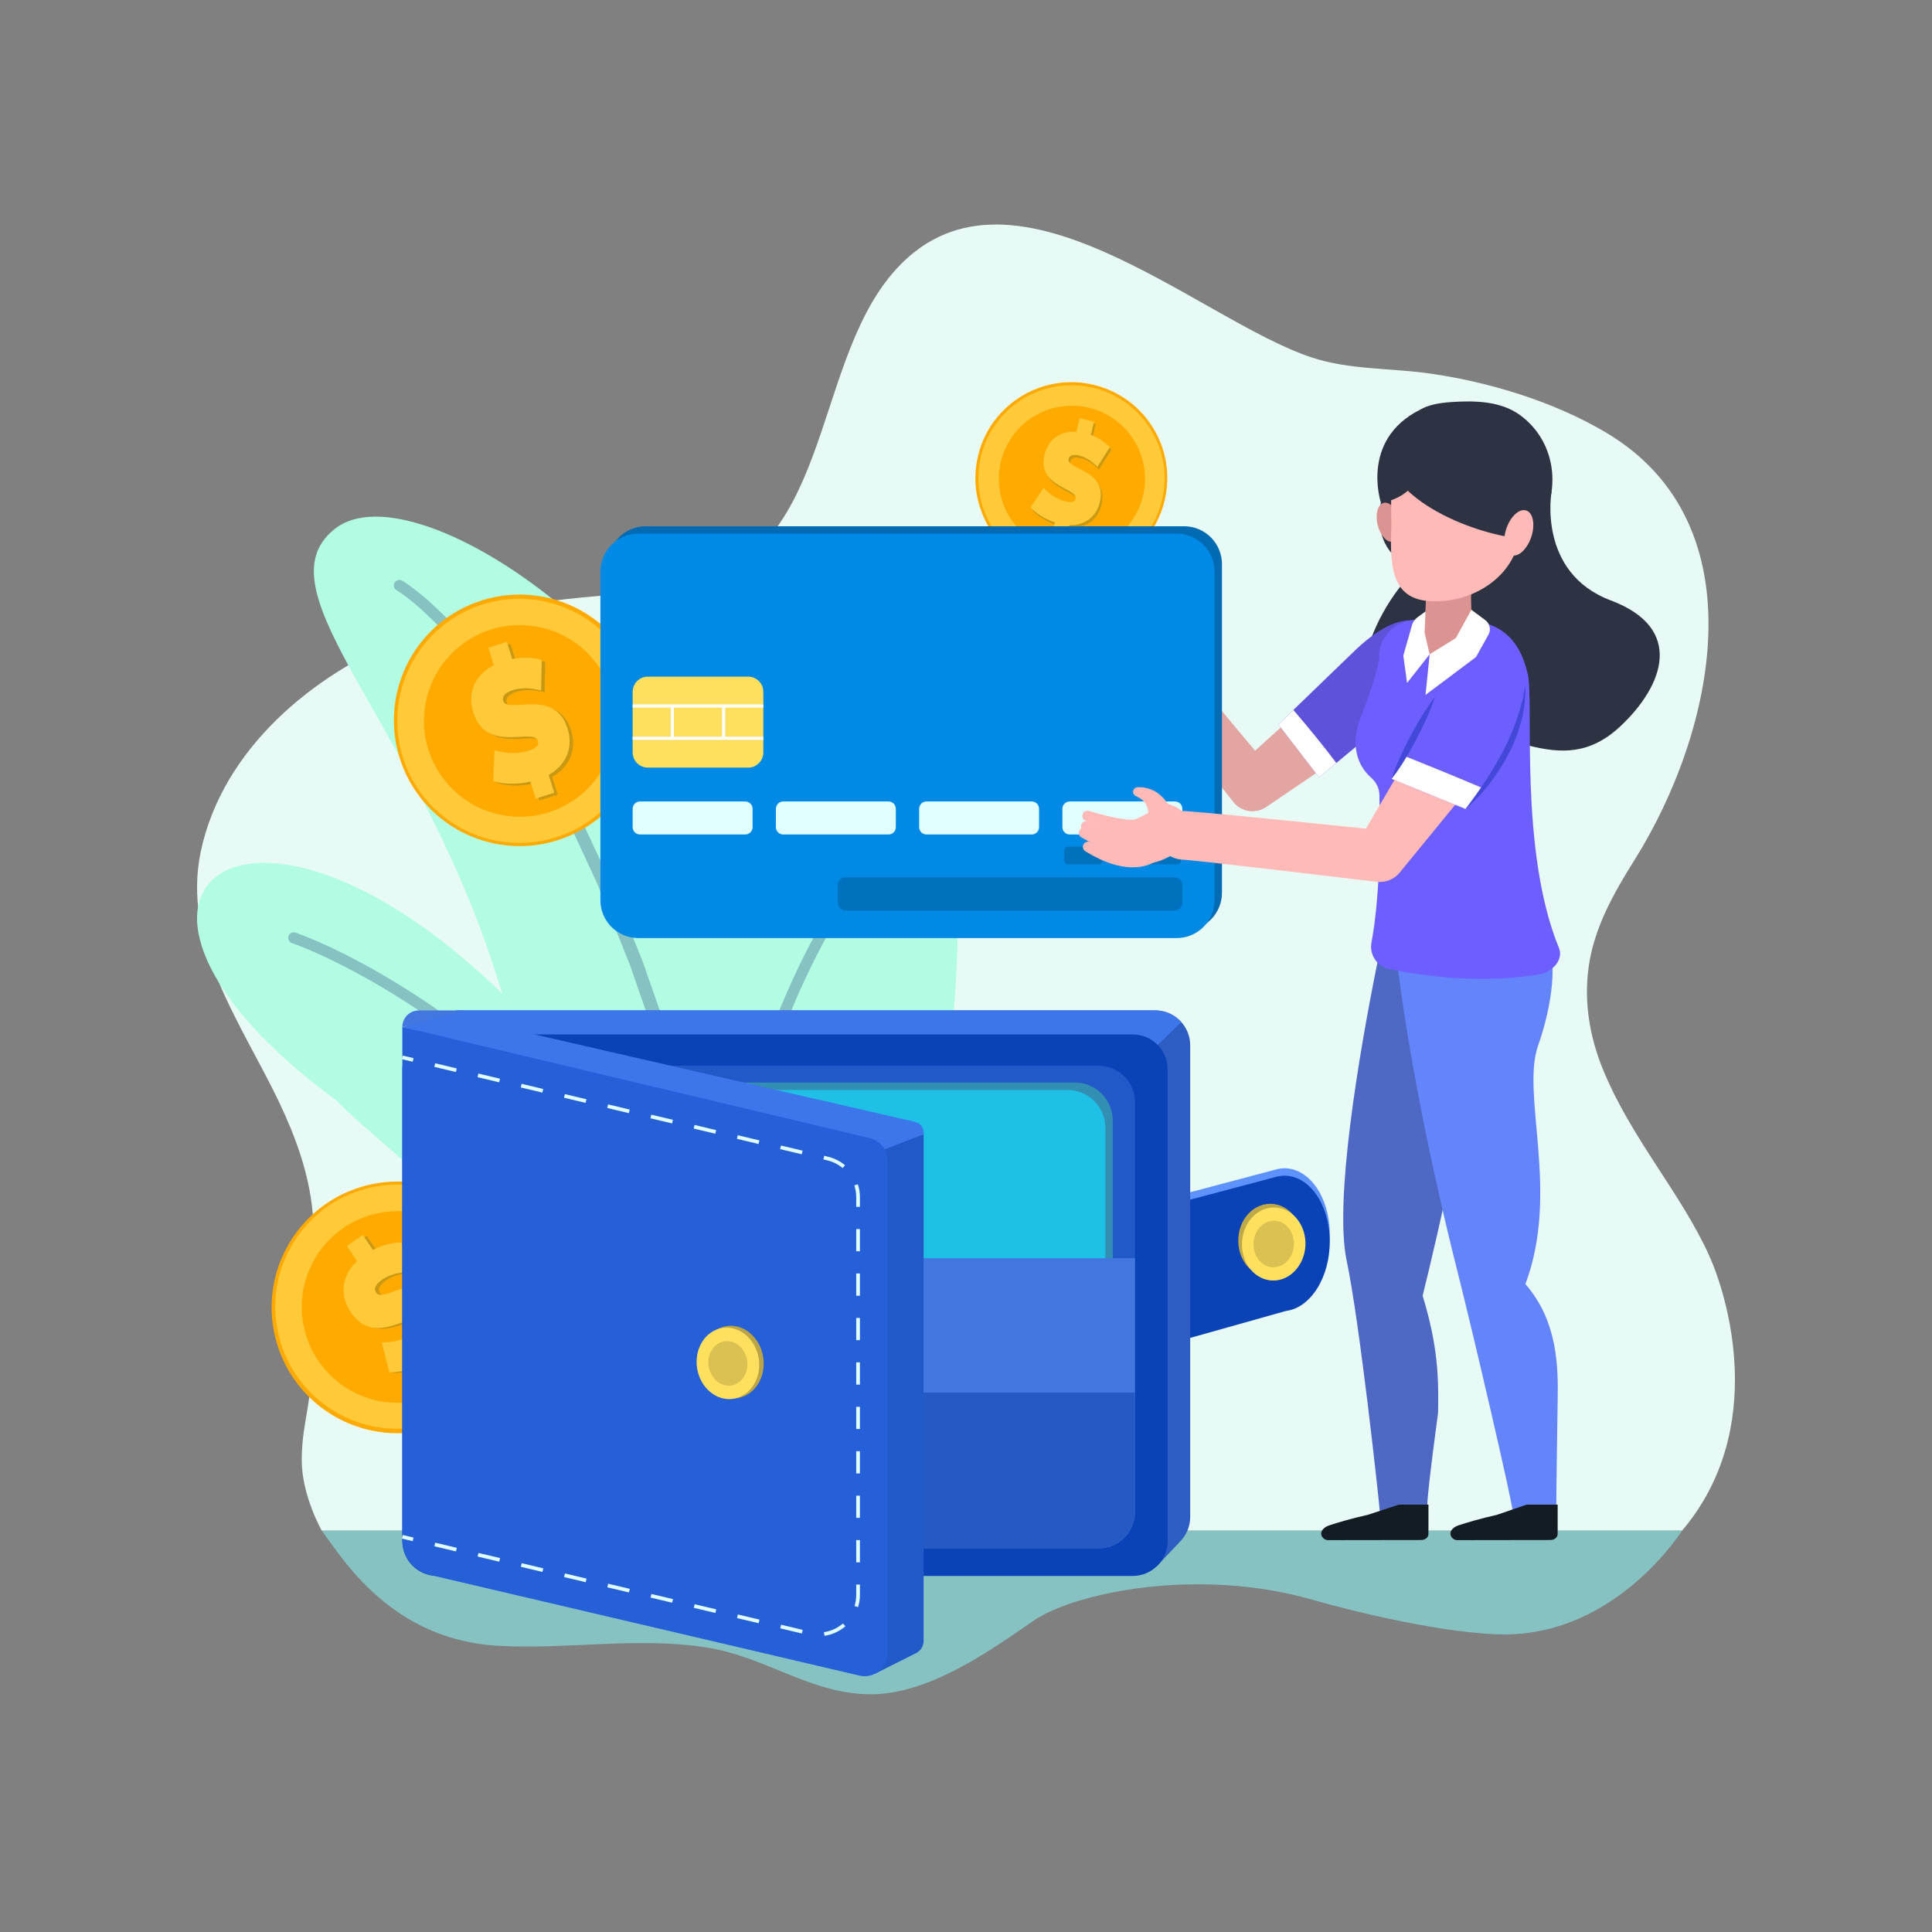 <?xml version="1.0" encoding="utf-8"?>
<!-- Generator: Adobe Illustrator 27.5.0, SVG Export Plug-In . SVG Version: 6.00 Build 0)  -->
<svg version="1.1" xmlns="http://www.w3.org/2000/svg" xmlns:xlink="http://www.w3.org/1999/xlink" x="0px" y="0px"
	 viewBox="0 0 500 500" style="enable-background:new 0 0 500 500;" xml:space="preserve">
<rect x="0" y="0" width="500" height="500" fill="#808080" stroke="none"/>
<g id="BACKGROUND">
</g>
<g id="OBJECTS">
	<g>
		<path style="fill:#E8FAF5;" d="M442.237,324.723c-7.326-16.066-20.071-30.107-27.353-47.856
			c-3.482-8.488-5.028-17.61-3.719-26.765c1.454-10.17,6.504-19.025,11.852-27.551c20.817-33.187,32.606-86.874-7.391-110.612
			c-13.404-7.955-29.997-13.016-45.386-15.245c-10.204-1.478-20.818-0.924-30.71-4.163c-29.449-9.645-78.839-56.448-108.483-21.877
			c-21.339,24.886-15.699,74.427-54.579,81.229c-11.328,1.982-22.934,2.083-34.321,3.732c-12.776,1.85-25.443,4.726-37.495,9.487
			c-23.648,9.342-47.068,28.769-52.675,55.206c-5.032,23.725,10.568,44.632,20.173,64.757c4.326,9.063,7.821,18.575,8.758,28.675
			c1.11,11.963-1.684,23.949-0.682,35.938c1.094,13.085-2.136,17.553-2.136,28.246c0,9.126,5.183,18.211,5.183,18.211h352.038
			C457.63,369.804,447.07,335.321,442.237,324.723z"/>
		<g>
			<path style="fill:#B3FCE4;" d="M238.974,376.513c16.867-19.161,38.189-35.723,40.984-62.661
				c0.823-7.93,3.308-21.005-2.228-27.901c-6.323-7.876-19.016-1.302-25.865,2.28c-4.197,2.195-7.171,5.82-9.322,9.694
				c7.955-55.68,8.971-92.586-10.841-112.383c-23.555-23.537-37.506,12.643-44.991,40.387
				c-1.957-50.877-78.542-106.256-100.12-89.008c-20.418,16.32,22.54,50.558,43.371,120.2
				C63.246,192.24,14.49,231.458,86.999,284.762c12.896,13.153,28.842,21.282,56.33,61.884
				c-33.184-25.901-80.083,1.322-28.947,25.858c7.402,3.551,39.117,20.454,40.529,25.829c3.326,12.66,13.618,18.421,26.064,19.198
				c8.599,0.536,17.473,0.636,26.02-0.647c12.862-1.932,15.073-16.711,20.919-25.939
				C231.132,385.864,234.925,381.114,238.974,376.513z"/>
			<g>
				<g>
					<path style="fill:#86C2C2;" d="M104.113,150.29c2.657,1.651,4.829,3.49,7.049,5.42c2.108,2.002,4.283,3.947,6.183,6.132
						l2.946,3.195c0.983,1.064,1.834,2.233,2.757,3.344l2.718,3.376l1.359,1.689l1.248,1.766l4.979,7.076
						c0.863,1.159,1.579,2.409,2.341,3.631l2.264,3.679l2.263,3.68c0.742,1.233,1.547,2.433,2.194,3.718l4.084,7.602l2.042,3.802
						c0.688,1.264,1.371,2.53,1.952,3.845l3.654,7.81l3.654,7.811l3.257,7.977l3.241,7.984l1.621,3.992
						c0.553,1.326,0.971,2.701,1.463,4.049l5.695,16.254l1.424,4.064l1.238,4.122l2.475,8.244l2.474,8.245l1.237,4.123l0.619,2.061
						l0.537,2.083l4.244,16.677l2.122,8.339c0.342,1.392,0.732,2.774,1.036,4.175l0.895,4.206l3.582,16.826l1.791,8.414l0.893,4.207
						l0.74,4.235l5.921,33.885c0.195,1.117-0.552,2.181-1.67,2.376c-1.117,0.195-2.181-0.552-2.376-1.67l-0.002-0.009l-0.012-0.07
						l-5.747-33.786l-0.718-4.224l-0.87-4.193l-1.746-8.385l-3.491-16.772l-0.873-4.193c-0.296-1.397-0.678-2.772-1.012-4.16
						l-2.075-8.307l-4.149-16.616l-0.525-2.075l-0.606-2.052l-1.212-4.104l-2.424-8.209l-2.423-8.21l-1.213-4.105l-1.396-4.043
						l-5.586-16.174c-0.483-1.341-0.892-2.711-1.435-4.029l-1.591-3.968l-3.181-7.937l-3.196-7.931l-3.587-7.755l-3.586-7.756
						c-0.57-1.307-1.24-2.562-1.916-3.814l-2.003-3.769l-4.006-7.54c-0.635-1.277-1.423-2.461-2.15-3.682l-2.218-3.642l-2.218-3.642
						c-0.746-1.21-1.448-2.449-2.292-3.591l-4.869-6.986l-1.22-1.745l-1.325-1.66l-2.65-3.322c-0.899-1.093-1.731-2.249-2.686-3.29
						l-2.859-3.128c-1.849-2.149-3.941-4.029-5.971-5.979c-2.078-1.838-4.306-3.692-6.503-5.079l-0.127-0.08
						c-0.67-0.423-0.87-1.308-0.447-1.977C102.565,150.076,103.445,149.875,104.113,150.29z"/>
				</g>
				
					<path style="fill:none;stroke:#86C2C2;stroke-width:2.871;stroke-linecap:round;stroke-linejoin:round;stroke-miterlimit:10;" d="
					M218.284,232.473c0,0-24.602,34.669-31.097,91.943"/>
				
					<path style="fill:none;stroke:#86C2C2;stroke-width:2.871;stroke-linecap:round;stroke-linejoin:round;stroke-miterlimit:10;" d="
					M76.022,242.723c0,0,63.807,21.156,116.711,106.592"/>
				
					<path style="fill:none;stroke:#86C2C2;stroke-width:2.871;stroke-linecap:round;stroke-linejoin:round;stroke-miterlimit:10;" d="
					M115.931,357.04c0,0,39.593,0.576,83.091,33.985"/>
				
					<path style="fill:none;stroke:#86C2C2;stroke-width:2.871;stroke-linecap:round;stroke-linejoin:round;stroke-miterlimit:10;" d="
					M258.554,306.795c0,0-33.389,26.323-56.277,90.445"/>
			</g>
		</g>
		<path style="fill:#86C2C2;" d="M87.733,402.246c10.381,13.855,23.625,22.713,41.322,23.688
			c18.109,0.997,36.055-2.408,54.059,0.476c15.075,2.415,26.632,11.93,42.008,12.067c14.872,0.132,30.425-10.76,42.299-18.994
			c10.448-7.245,42.539-14.077,72.438-5.413c10.296,2.984,34.714,8.912,49.596,8.912c29.004,0,45.855-26.845,45.855-26.845H83.272
			C84.746,398.182,86.222,400.229,87.733,402.246z"/>
		<g>
			<g>
				
					<ellipse transform="matrix(0.956 -0.294 0.294 0.956 -94.96 45.246)" style="fill:#FFAA00;" cx="102.904" cy="338.244" rx="32.556" ry="32.556"/>
				
					<ellipse transform="matrix(0.96 -0.279 0.279 0.96 -90.317 42.163)" style="fill:#FFCA39;" cx="102.904" cy="338.244" rx="31.6" ry="31.6"/>
				<circle style="fill:#FFAA00;" cx="102.904" cy="338.244" r="24.813"/>
				<g>
					<path style="fill:#C99914;" d="M115.076,349.773l2.699,4.009l-4.154,2.796l-2.577-3.829c-3.092,1.766-6.606,2.715-9.273,2.568
						l-1.944-7.72c2.893,0.1,6.093-0.742,8.361-2.269c1.974-1.329,2.34-2.31,1.757-3.177c-2.14-3.179-11.814,7.06-18.16-2.367
						c-2.748-4.082-2.642-9.139,1.63-13.222l-2.65-3.937l4.153-2.796l2.602,3.865c2.35-1.215,4.933-1.956,7.39-1.931l2.067,7.585
						c-2.884,0.104-5.212,0.779-7.009,1.989c-2.033,1.368-2.194,2.527-1.611,3.394c2.043,3.034,11.74-7.169,18.014,2.15
						C118.997,340.782,118.986,345.724,115.076,349.773z"/>
				</g>
				<g>
					<path style="fill:#FFCA39;" d="M114.064,349.575l2.699,4.01l-4.153,2.796l-2.577-3.829c-3.092,1.766-6.606,2.715-9.273,2.568
						l-1.944-7.72c2.893,0.1,6.093-0.742,8.361-2.269c1.974-1.329,2.34-2.31,1.757-3.177c-2.14-3.179-11.814,7.06-18.16-2.367
						c-2.748-4.082-2.642-9.139,1.63-13.223l-2.65-3.937l4.154-2.796l2.602,3.865c2.35-1.214,4.933-1.956,7.39-1.931l2.067,7.585
						c-2.884,0.104-5.212,0.779-7.009,1.989c-2.033,1.368-2.194,2.527-1.611,3.394c2.042,3.034,11.74-7.169,18.014,2.15
						C117.985,340.584,117.973,345.526,114.064,349.575z"/>
				</g>
			</g>
			<g>
				
					<ellipse transform="matrix(0.923 -0.384 0.384 0.923 -61.289 65.911)" style="fill:#FFAA00;" cx="134.507" cy="186.525" rx="32.556" ry="32.556"/>
				
					<ellipse transform="matrix(0.445 -0.895 0.895 0.445 -92.394 223.936)" style="fill:#FFCA39;" cx="134.507" cy="186.525" rx="31.6" ry="31.6"/>
				
					<ellipse transform="matrix(0.141 -0.99 0.99 0.141 -69.096 293.433)" style="fill:#FFAA00;" cx="134.507" cy="186.525" rx="24.812" ry="24.813"/>
				<g>
					<path style="fill:#C99914;" d="M142.901,201.037l1.449,4.611l-4.777,1.501l-1.383-4.403c-3.466,0.815-7.105,0.726-9.62-0.173
						l0.33-7.954c2.745,0.918,6.053,1.02,8.661,0.2c2.27-0.713,2.9-1.55,2.587-2.547c-1.148-3.656-13.333,3.412-16.739-7.43
						c-1.475-4.694,0.063-9.513,5.319-12.214l-1.422-4.528l4.777-1.501l1.396,4.445c2.598-0.497,5.285-0.474,7.634,0.249
						l-0.174,7.859c-2.795-0.719-5.218-0.734-7.285-0.085c-2.338,0.734-2.822,1.799-2.509,2.796
						c1.096,3.49,13.294-3.538,16.661,7.18C149.216,193.531,147.8,198.266,142.901,201.037z"/>
				</g>
				<g>
					<path style="fill:#FFCA39;" d="M141.987,200.56l1.449,4.611l-4.777,1.501l-1.383-4.403c-3.466,0.815-7.105,0.726-9.62-0.173
						l0.33-7.954c2.745,0.918,6.053,1.02,8.661,0.2c2.27-0.713,2.9-1.55,2.587-2.547c-1.148-3.656-13.333,3.412-16.739-7.43
						c-1.475-4.694,0.063-9.513,5.32-12.214l-1.423-4.528l4.777-1.501l1.396,4.445c2.598-0.497,5.285-0.474,7.634,0.249
						l-0.174,7.859c-2.795-0.719-5.218-0.734-7.285-0.085c-2.338,0.734-2.822,1.799-2.509,2.796
						c1.096,3.49,13.294-3.537,16.661,7.18C148.301,193.054,146.886,197.789,141.987,200.56z"/>
				</g>
			</g>
			<g>
				
					<ellipse transform="matrix(0.239 -0.971 0.971 0.239 90.781 363.449)" style="fill:#FFAA00;" cx="277.338" cy="123.789" rx="24.826" ry="24.826"/>
				
					<ellipse transform="matrix(0.707 -0.707 0.707 0.707 -6.302 232.365)" style="fill:#FFCA39;" cx="277.338" cy="123.789" rx="24.097" ry="24.097"/>
				
					<ellipse transform="matrix(0.855 -0.519 0.519 0.855 -23.957 162.022)" style="fill:#FFAA00;" cx="277.338" cy="123.789" rx="18.921" ry="18.921"/>
				<g>
					<path style="fill:#C99914;" d="M277.153,136.573l-0.857,3.585l-3.714-0.887l0.818-3.423c-2.588-0.823-4.934-2.306-6.229-3.878
						l3.329-5.077c1.438,1.675,3.562,3.036,5.59,3.521c1.765,0.422,2.505,0.121,2.69-0.654c0.679-2.842-10.062-2.985-8.048-11.414
						c0.872-3.649,3.765-6.202,8.262-5.912l0.841-3.52l3.714,0.887l-0.826,3.456c1.895,0.692,3.645,1.758,4.899,3.15l-3.19,5.076
						c-1.547-1.565-3.128-2.523-4.735-2.907c-1.817-0.434-2.551,0.073-2.736,0.848c-0.648,2.713,10.085,2.887,8.094,11.22
						C284.223,134.132,281.444,136.677,277.153,136.573z"/>
				</g>
				<g>
					<path style="fill:#FFCA39;" d="M276.741,135.903l-0.856,3.585l-3.714-0.887l0.818-3.423c-2.588-0.823-4.934-2.306-6.229-3.878
						l3.329-5.077c1.438,1.675,3.562,3.036,5.59,3.521c1.765,0.422,2.505,0.121,2.69-0.654c0.679-2.842-10.062-2.985-8.048-11.414
						c0.872-3.649,3.765-6.202,8.262-5.912l0.841-3.52l3.714,0.887l-0.826,3.456c1.895,0.692,3.645,1.758,4.899,3.151l-3.19,5.076
						c-1.547-1.565-3.128-2.523-4.735-2.907c-1.817-0.434-2.551,0.073-2.736,0.848c-0.648,2.713,10.085,2.887,8.094,11.22
						C283.812,133.461,281.032,136.006,276.741,135.903z"/>
				</g>
			</g>
		</g>
		<g>
			<path style="fill:#2E3344;" d="M401.548,127.185c0,0-3.817,20.996,15.325,28.202c19.142,7.206,13.718,21.992,2.552,32.508
				c-15.943,15.015-30.072-1.496-52.044,0c-21.972,1.496-15.939-23.912-3.055-38.407c12.884-14.495,0-31.838,0-31.838
				L401.548,127.185z"/>
			<g>
				<path style="fill:#4E68C4;" d="M380.839,261.485c1.74,13.426-8.933,58.842-12.662,73.842
					c3.996,13.136,4.168,21.356,3.996,30.333c0,0-2.8,20.469-2.794,23.982l-12.298,1.377c-0.293-3.483-5.131-48.384-8.586-64.89
					c-3.144-15.023,2.839-51.705,8.142-77.86C368.868,246.053,379.617,252.059,380.839,261.485z"/>
				<path style="fill:#141C23;" d="M362.031,389.401l-8.072,2.638c-4.333,0.974-7.62,1.954-10.012,2.746
					c-1.546,0.511-2.533,1.809-1.736,2.992c0.294,0.436,0.737,0.723,1.31,0.809l24.304-0.034c1.018,0.001,1.844-0.677,1.846-1.515
					l0.005-1.311l0.007,0.001v-6.324H362.031z"/>
			</g>
			<g>
				<path style="fill:#6384FA;" d="M399.897,243.087c3.427,4.695,1.869,16.971-1.835,27.499
					c-4.493,12.771,5.687,37.806-3.289,61.733c8.349,9.571,8.521,21.332,8.349,30.308c0,0-0.371,24.133-0.365,27.646l-11.158,1.457
					c-0.293-3.483-10.252-46.218-14.382-62.569c-6.934-27.448-12.89-57.024-15.785-81.349
					C373.663,245.598,387.608,244.976,399.897,243.087z"/>
				<path style="fill:#141C23;" d="M395.081,389.401l-7.683,2.638c-4.333,0.974-7.62,1.954-10.012,2.746
					c-1.546,0.511-2.534,1.809-1.736,2.992c0.294,0.436,0.736,0.723,1.31,0.809l24.304-0.034c1.018,0.001,1.844-0.677,1.846-1.515
					l0.005-1.311l0.007,0.001v-6.324H395.081z"/>
			</g>
			<g>
				<g>
					<path style="fill:#E3A5A2;" d="M361.23,186.055l-33.096,22.504l-0.45,0.306c-2.754,1.873-6.474,1.258-8.51-1.311
						l-24.919-31.584l-0.008-0.01c-1.999-2.534-1.566-6.208,0.968-8.207c2.487-1.962,6.079-1.574,8.101,0.837l25.838,30.876
						l-8.96-1.005l29.675-26.855c3.772-3.414,9.598-3.123,13.011,0.649c3.414,3.772,3.123,9.598-0.649,13.011
						C361.925,185.544,361.561,185.826,361.23,186.055z"/>
				</g>
				<path style="fill:#5D52D9;" d="M351.157,167.867l-20.323,19.622l10.534,13.682l28.005-23.242l0.623-15.915l-5.062-1.463
					C359.403,160.505,353.715,165.519,351.157,167.867z"/>
				<path style="fill:#FFFFFF;" d="M334.723,183.734l-3.89,3.756l10.534,13.682l4.476-3.715
					C342.295,192.76,338.563,188.205,334.723,183.734z"/>
				<g>
					<g>
						<g>
							<path style="fill:#E3A5A2;" d="M291.78,165.205c0.059,0.2,0.066,0.193,0.077,0.216c0.016,0.031,0.028,0.048,0.027,0.041
								c0,0,0.026,0.015,0.016-0.013c-0.004-0.035-0.007-0.078-0.035-0.145c-0.033-0.116-0.112-0.276-0.193-0.431
								c-0.164-0.317-0.397-0.667-0.649-1.012c-0.513-0.695-1.129-1.397-1.794-2.077c-1.336-1.364-2.864-2.648-4.449-3.878
								l-0.021-0.016c-0.79-0.614-0.933-1.752-0.32-2.542c0.53-0.683,1.453-0.882,2.204-0.527c1.92,0.905,3.827,1.886,5.695,3.092
								c0.934,0.606,1.858,1.268,2.77,2.051c0.456,0.396,0.907,0.815,1.356,1.322c0.226,0.256,0.447,0.514,0.674,0.84
								c0.11,0.149,0.227,0.333,0.342,0.525c0.054,0.083,0.122,0.224,0.18,0.335c0.027,0.051,0.063,0.128,0.1,0.219
								c0.033,0.084,0.064,0.136,0.141,0.398c0.442,1.69-0.569,3.419-2.259,3.861C293.952,167.907,292.223,166.895,291.78,165.205z"
								/>
						</g>
						<g>
							<path style="fill:#E3A5A2;" d="M296.195,164.639c0.057,0.27,0.059,0.23,0.075,0.282c0.021,0.051,0.025,0.053,0.029,0.057
								c0.012,0.014,0.029,0.029,0.023,0.005c0.008-0.02-0.002-0.071-0.022-0.134c-0.036-0.121-0.093-0.277-0.18-0.444
								c-0.153-0.331-0.385-0.701-0.626-1.069c-0.498-0.741-1.106-1.489-1.744-2.227c-1.302-1.47-2.772-2.884-4.298-4.253
								l-0.016-0.014c-0.745-0.668-0.807-1.814-0.139-2.558c0.579-0.645,1.517-0.778,2.241-0.367
								c1.871,1.059,3.723,2.187,5.535,3.503c0.902,0.672,1.799,1.376,2.677,2.207c0.439,0.425,0.875,0.86,1.307,1.394
								c0.216,0.257,0.431,0.549,0.648,0.884c0.107,0.165,0.217,0.345,0.328,0.566c0.052,0.093,0.114,0.23,0.172,0.367
								c0.028,0.065,0.056,0.129,0.093,0.242c0.035,0.114,0.058,0.137,0.127,0.471c0.301,1.721-0.851,3.36-2.572,3.66
								C298.135,167.511,296.496,166.36,296.195,164.639z"/>
						</g>
						<g>
							<path style="fill:#E3A5A2;" d="M291.356,170.082c0.044,0.051-0.03-0.101-0.066-0.176c-0.039-0.089-0.104-0.197-0.154-0.296
								c-0.118-0.206-0.24-0.418-0.382-0.632c-0.271-0.428-0.587-0.855-0.914-1.279c-0.663-0.846-1.417-1.661-2.218-2.446
								c-0.802-0.786-1.671-1.525-2.571-2.24c-0.903-0.713-1.854-1.378-2.827-2.027l-0.04-0.027
								c-0.831-0.554-1.055-1.676-0.501-2.507c0.49-0.735,1.425-0.994,2.209-0.662c1.164,0.493,2.325,1.016,3.463,1.609
								c1.136,0.597,2.262,1.237,3.354,1.963c1.091,0.726,2.161,1.513,3.186,2.406c0.511,0.451,1.016,0.915,1.505,1.431
								c0.247,0.252,0.488,0.525,0.73,0.805c0.122,0.15,0.24,0.284,0.364,0.45c0.132,0.176,0.222,0.279,0.417,0.593
								c0.838,1.533,0.274,3.455-1.259,4.293C294.115,172.179,292.193,171.615,291.356,170.082z"/>
						</g>
						<g>
							<path style="fill:#E3A5A2;" d="M291.272,174.282c-0.72-0.888-1.594-1.861-2.437-2.771c-0.856-0.921-1.732-1.833-2.631-2.724
								c-1.795-1.785-3.667-3.505-5.606-5.155l-0.01-0.009c-0.761-0.647-0.853-1.789-0.205-2.55
								c0.578-0.679,1.549-0.825,2.292-0.389c2.282,1.337,4.518,2.764,6.702,4.282c1.093,0.757,2.169,1.542,3.237,2.348
								c1.077,0.82,2.096,1.61,3.196,2.559c1.329,1.144,1.48,3.15,0.335,4.479c-1.144,1.329-3.149,1.48-4.479,0.335
								C291.526,174.567,291.386,174.42,291.272,174.282z"/>
						</g>
					</g>
					<path style="fill:#DB9491;" d="M295.316,178.015c3.393,1.78,10.236-1.536,10.236-1.536c1.412-6.735-0.225-10.473-1.761-12.637
						l-8.376-3.022c0,0-2.933,2.819-2.939,2.825c-1.277,1.227-2.524,2.674-2.938,4.443
						C288.975,170.495,292.115,176.335,295.316,178.015z"/>
					<g>
						<path style="fill:#E3A5A2;" d="M300.395,156.733c0.67,0.394,1.113,0.707,1.612,1.121c0.486,0.395,0.933,0.839,1.364,1.312
							c0.848,0.955,1.565,2.104,2.039,3.39c0.472,1.278,0.729,2.699,0.659,4.071c0.016,0.705-0.122,1.355-0.219,2.034
							c-0.125,0.661-0.327,1.28-0.505,1.927c-0.466,1.697-2.22,2.695-3.917,2.229c-1.697-0.466-2.695-2.22-2.229-3.917
							c0.05-0.181,0.114-0.355,0.192-0.519l0.15-0.312c0.16-0.334,0.377-0.672,0.523-1.012c0.114-0.336,0.301-0.684,0.354-1.022
							c0.211-0.69,0.232-1.378,0.151-2.093c-0.086-0.712-0.325-1.449-0.72-2.157c-0.205-0.349-0.426-0.701-0.689-1.028
							c-0.234-0.32-0.594-0.674-0.779-0.87l-0.273-0.29c-0.701-0.744-0.666-1.915,0.077-2.616
							C298.801,156.405,299.704,156.328,300.395,156.733z"/>
					</g>
				</g>
			</g>
			<path style="fill:#6C5EFF;" d="M395.397,174.471c-2.338-10.067-8.066-13.981-17.531-13.999
				c-3.896-0.007-7.792-0.031-11.688-0.047c-0.35-0.001-0.703,0.019-1.046,0.083c-5.025,0.93-8.225,4.872-8.19,9.217
				c0.003,0.389-0.014,0.772-0.08,1.155c-0.276,1.591-1.295,6.158-4.893,15.213c-1.086,2.734-2.881,10.05,2.912,15.201
				c1.275,1.133,2.072,2.701,2.11,4.406c0.285,12.697-0.008,27.232-2.059,38.253c-0.595,3.194,1.546,6.25,4.733,6.88
				c13.626,2.695,27.078,3.374,38.94,1.251c3.183-0.57,6.087-3.74,4.857-6.731C393.059,220.063,397.036,181.531,395.397,174.471z"/>
			<g>
				<path style="fill:#DB9491;" d="M381.19,162.263c0,0-9.024,8.416-11.195,7.066c-1.228-0.764-1.708-7.158-1.708-7.158
					s1.874-7.257-0.434-14.845c1.536-3.391,10.8-4.087,13.44,0.474C380.056,154.405,381.19,162.263,381.19,162.263z"/>
				<g>
					<path style="fill:#2E3344;" d="M389.206,148.541c0,0-0.865,1.022,0.249,3.055c0,0-2.503-1.239-1.952-3.286L389.206,148.541z"/>
					<path style="fill:#2E3344;" d="M393.796,142.17c0,0,1.302,4.526-7.34,7.535l6.301-12.211L393.796,142.17z"/>
					<path style="fill:#2E3344;" d="M390.756,146.705c0,0-0.211,2.3,3.304,2.525c0,0-2.641,0.995-4.414-0.926L390.756,146.705z"/>
				</g>
				<g>
					<path style="fill:#2E3344;" d="M360.475,121.126c0,0-7.501,13.483-0.435,21.921l2.627-0.502L360.475,121.126z"/>
					<path style="fill:#DB9491;" d="M356.535,135.851c0.678,2.775,2.482,4.718,4.029,4.34c1.547-0.378,2.251-2.934,1.573-5.709
						c-0.678-2.775-2.482-4.718-4.029-4.34C356.561,130.52,355.857,133.077,356.535,135.851z"/>
					<path style="fill:#FFB9B6;" d="M393.373,119.216c-3.519-5.119-8.986-8.515-15.252-8.777c-0.208-0.009-0.427-0.004-0.642-0.004
						c-0.215-0.018-0.433-0.041-0.64-0.05c-6.266-0.262-8.643-0.726-12.741,3.943c-5.284,6.02-3.858,18.196-4.019,22.061
						c-0.458,10.954,0.333,18.849,10.514,19.223c10.659,0.392,21.719-6.437,22.83-17.787
						C393.799,133.977,395.567,122.407,393.373,119.216z"/>
					<path style="fill:#2E3344;" d="M369.761,105.046c2.031-0.682,4.349-0.904,6.055-1.012c5.991-0.377,12.571-0.232,17.546,3.374
						c9.779,7.091,11.379,21.275,2.922,31.578c-2.287,1.931-29.839-3.803-36.948-18.572c-2.099-4.361,5.702-5.17,5.906-10.425
						C365.346,107.311,367.352,105.855,369.761,105.046z"/>
					<path style="fill:#2E3344;" d="M369.892,112.674c0,0,0.462,15.543-12.516,17.412c0,0-5.834-17.453,11.922-24.872
						L369.892,112.674z"/>
					<path style="fill:#FFB9B6;" d="M396.284,138.987c-1.071,3.195-3.382,5.3-5.163,4.703c-1.781-0.597-2.357-3.67-1.286-6.865
						c1.071-3.195,3.382-5.3,5.163-4.704C396.779,132.719,397.354,135.792,396.284,138.987z"/>
				</g>
			</g>
			<g>
				<path style="fill:#006BB3;" d="M306.43,240.857H167.113c-5.419,0-9.813-4.393-9.813-9.813v-85.035
					c0-5.419,4.393-9.813,9.813-9.813H306.43c5.419,0,9.813,4.393,9.813,9.813v85.035
					C316.243,236.464,311.85,240.857,306.43,240.857z"/>
				<path style="fill:#0089E5;" d="M304.516,242.771H165.198c-5.419,0-9.813-4.393-9.813-9.813v-85.035
					c0-5.419,4.393-9.813,9.813-9.813h139.318c5.419,0,9.813,4.393,9.813,9.813v85.035
					C314.329,238.378,309.935,242.771,304.516,242.771z"/>
				<g>
					<g>
						<path style="fill:#FFE05E;" d="M193.634,198.657h-25.99c-2.161,0-3.914-1.752-3.914-3.914v-15.709
							c0-2.162,1.752-3.914,3.914-3.914h25.99c2.162,0,3.914,1.752,3.914,3.914v15.709
							C197.548,196.905,195.796,198.657,193.634,198.657z"/>
						<g>
							<g>
								
									<line style="fill:none;stroke:#FCFEFF;stroke-width:0.822;stroke-miterlimit:10;" x1="163.73" y1="182.713" x2="197.548" y2="182.713"/>
								
									<line style="fill:none;stroke:#FCFEFF;stroke-width:0.822;stroke-miterlimit:10;" x1="163.73" y1="191.064" x2="197.548" y2="191.064"/>
							</g>
							<g>
								
									<line style="fill:none;stroke:#FCFEFF;stroke-width:0.822;stroke-miterlimit:10;" x1="173.998" y1="191.064" x2="173.998" y2="182.713"/>
								
									<line style="fill:none;stroke:#FCFEFF;stroke-width:0.822;stroke-miterlimit:10;" x1="187.281" y1="191.064" x2="187.281" y2="182.713"/>
							</g>
						</g>
					</g>
					<g>
						<path style="fill:#E0FEFD;" d="M192.885,215.962h-27.272c-1.039,0-1.882-0.842-1.882-1.882v-4.778
							c0-1.039,0.843-1.882,1.882-1.882h27.272c1.039,0,1.882,0.843,1.882,1.882v4.778
							C194.766,215.12,193.924,215.962,192.885,215.962z"/>
						<path style="fill:#E0FEFD;" d="M229.957,215.962h-27.272c-1.039,0-1.882-0.842-1.882-1.882v-4.778
							c0-1.039,0.842-1.882,1.882-1.882h27.272c1.039,0,1.882,0.843,1.882,1.882v4.778
							C231.839,215.12,230.996,215.962,229.957,215.962z"/>
						<path style="fill:#E0FEFD;" d="M267.029,215.962h-27.272c-1.039,0-1.882-0.842-1.882-1.882v-4.778
							c0-1.039,0.843-1.882,1.882-1.882h27.272c1.039,0,1.882,0.843,1.882,1.882v4.778
							C268.911,215.12,268.069,215.962,267.029,215.962z"/>
						<path style="fill:#E0FEFD;" d="M304.102,215.962H276.83c-1.039,0-1.882-0.842-1.882-1.882v-4.778
							c0-1.039,0.842-1.882,1.882-1.882h27.272c1.039,0,1.882,0.843,1.882,1.882v4.778
							C305.984,215.12,305.141,215.962,304.102,215.962z"/>
					</g>
				</g>
				<path style="fill:#0071BD;" d="M303.991,235.652h-85.188c-1.101,0-1.993-0.892-1.993-1.993v-4.628
					c0-1.101,0.892-1.993,1.993-1.993h85.188c1.101,0,1.993,0.892,1.993,1.993v4.628
					C305.984,234.759,305.091,235.652,303.991,235.652z"/>
				<g>
					<path style="fill:#0071BD;" d="M284.367,223.688h-7.964c-0.543,0-0.983-0.44-0.983-0.983v-2.615
						c0-0.543,0.44-0.983,0.983-0.983h7.964c0.543,0,0.983,0.44,0.983,0.983v2.615C285.35,223.248,284.91,223.688,284.367,223.688z"
						/>
					<path style="fill:#0071BD;" d="M304.626,223.688h-7.964c-0.543,0-0.983-0.44-0.983-0.983v-2.615
						c0-0.543,0.44-0.983,0.983-0.983h7.964c0.543,0,0.983,0.44,0.983,0.983v2.615C305.609,223.248,305.169,223.688,304.626,223.688
						z"/>
				</g>
			</g>
			<g>
				<g>
					<g>
						<path style="fill:#FFB9B6;" d="M389.711,192.263l-27.113,33.122l-0.382,0.466c-1.467,1.792-3.727,2.605-5.869,2.368
							l-25.404-3.01l-12.694-1.457l-6.329-0.698l-3.138-0.327l-1.551-0.153l-1.436-0.122l-0.216-0.018
							c-3.457-0.294-6.02-3.335-5.726-6.792c0.291-3.418,3.274-5.962,6.683-5.734l1.755,0.119l1.637,0.134l3.234,0.283l6.408,0.6
							l12.769,1.252l25.502,2.596l-6.251,2.834l21.625-36.94c2.812-4.804,8.986-6.418,13.789-3.606
							c4.804,2.812,6.418,8.986,3.606,13.789C390.351,191.414,390.025,191.874,389.711,192.263z"/>
					</g>
					<g>
						<g>
							<path style="fill:#FFB9B6;" d="M294.383,203.741c1.041-0.042,1.881,0.063,2.821,0.335c0.913,0.269,1.827,0.707,2.641,1.333
								c0.804,0.622,1.564,1.396,2.112,2.272c0.316,0.432,0.516,0.886,0.766,1.35c0.218,0.462,0.386,0.93,0.573,1.411l0.064,0.164
								c0.651,1.675-0.179,3.56-1.854,4.212c-1.675,0.651-3.561-0.179-4.212-1.854c-0.19-0.49-0.252-1.012-0.205-1.501
								c0.052-0.525,0.096-1.068,0.031-1.564c-0.034-0.523-0.19-0.984-0.405-1.467c-0.221-0.477-0.563-0.923-1.003-1.321
								c-0.414-0.396-1.039-0.746-1.498-0.963l-0.292-0.138c-0.595-0.281-0.849-0.992-0.568-1.587
								C293.55,204.008,293.955,203.759,294.383,203.741z"/>
						</g>
						<path style="fill:#FFB9B6;" d="M301.521,207.833c1.496,0.411,3.15,0.927,4.649,2.354c1.098,1.045,1.826,5.519,0.987,7.024
							c-2.029,3.637-5.498,5.204-8.252,5.963c-2.219,0.611-5.291,0.713-6.603,0.924c-0.62,0.1-0.747-0.747-0.713-1.375l-0.02-9.993
							C294.488,212.354,301.521,207.833,301.521,207.833z"/>
						<g>
							<path style="fill:#FFB9B6;" d="M294.426,216.047c-0.202,0.04-0.218,0.034-0.302,0.045l-0.18,0.012
								c-0.112,0.006-0.215,0.008-0.303,0.006c-0.192,0.001-0.36-0.01-0.528-0.021c-0.332-0.025-0.646-0.06-0.947-0.107
								c-0.609-0.087-1.18-0.208-1.747-0.335c-1.127-0.262-2.207-0.582-3.276-0.919c-2.127-0.69-4.185-1.483-6.216-2.32
								c-0.686-0.283-1.013-1.068-0.73-1.755c0.264-0.641,0.967-0.969,1.617-0.779l0.014,0.004c2.057,0.608,4.123,1.165,6.183,1.603
								c1.029,0.21,2.057,0.401,3.064,0.527c0.5,0.058,1.001,0.111,1.471,0.127c0.238,0.013,0.465,0.011,0.675,0.005
								c0.103-0.005,0.206-0.009,0.285-0.02c0.048-0.003,0.079-0.009,0.103-0.015c0.011-0.003,0.035-0.005,0.023-0.007
								c-0.017,0.002,0.034-0.011-0.101,0.015c1.087-0.247,2.168,0.434,2.415,1.52S295.512,215.8,294.426,216.047z"/>
						</g>
						<g>
							<path style="fill:#FFB9B6;" d="M295.682,218.003c-0.177,0.118-0.243,0.146-0.312,0.182c-0.076,0.039-0.153,0.076-0.207,0.096
								c-0.116,0.046-0.25,0.104-0.353,0.134c-0.217,0.069-0.434,0.131-0.628,0.167c-0.407,0.092-0.776,0.128-1.143,0.153
								c-0.734,0.055-1.409,0.007-2.073-0.06c-1.32-0.149-2.55-0.447-3.744-0.798c-1.185-0.369-2.333-0.791-3.449-1.262
								c-1.118-0.467-2.199-0.989-3.275-1.515c-0.666-0.326-0.942-1.13-0.616-1.797c0.306-0.625,1.033-0.906,1.671-0.67l0.042,0.016
								c1.07,0.401,2.139,0.795,3.217,1.128c1.077,0.337,2.159,0.618,3.235,0.842c1.074,0.206,2.146,0.351,3.159,0.365
								c0.501,0.002,0.999-0.015,1.427-0.095c0.213-0.036,0.426-0.08,0.583-0.139c0.092-0.025,0.152-0.057,0.212-0.083
								c0.036-0.013,0.033-0.023,0.052-0.032c0.014-0.006,0.002-0.004-0.01,0c0,0-0.006-0.004-0.122,0.074
								c0.909-0.644,2.169-0.429,2.813,0.48C296.807,216.1,296.592,217.359,295.682,218.003z"/>
						</g>
						<g>
							<path style="fill:#FFB9B6;" d="M294.84,221.831c-0.29,0.109-0.298,0.092-0.418,0.125c-0.112,0.026-0.157,0.028-0.235,0.041
								c-0.15,0.023-0.276,0.033-0.387,0.038c-0.248,0.018-0.442,0.007-0.653,0.002c-0.399-0.022-0.77-0.066-1.119-0.127
								c-0.708-0.115-1.351-0.289-1.988-0.471c-1.259-0.378-2.43-0.853-3.586-1.345c-2.292-1.011-4.464-2.167-6.592-3.379
								c-0.645-0.367-0.869-1.188-0.502-1.833c0.345-0.606,1.092-0.841,1.716-0.561l0.016,0.007
								c2.168,0.981,4.361,1.894,6.567,2.629c1.102,0.352,2.208,0.682,3.289,0.897c0.536,0.099,1.072,0.19,1.562,0.219
								c0.248,0.021,0.479,0.021,0.683,0.013c0.091-0.01,0.198-0.012,0.251-0.028c0.039-0.005,0.063-0.011,0.061-0.016
								c0,0,0.026-0.006-0.013-0.001c-0.047,0.013,0.019-0.017-0.2,0.064c1.029-0.428,2.21,0.059,2.638,1.088
								C296.356,220.221,295.869,221.403,294.84,221.831z"/>
						</g>
						<g>
							<path style="fill:#FFB9B6;" d="M298.936,222.93c-0.353,0.257-0.508,0.326-0.741,0.452c-0.219,0.118-0.424,0.197-0.637,0.294
								c-0.419,0.164-0.837,0.308-1.254,0.41c-0.835,0.225-1.664,0.322-2.483,0.372c-1.639,0.08-3.218-0.138-4.713-0.514
								c-1.51-0.35-2.915-0.915-4.288-1.508c-0.665-0.335-1.337-0.656-1.99-1.002l-1.907-1.112c-0.64-0.373-0.856-1.194-0.483-1.834
								c0.354-0.607,1.112-0.833,1.735-0.535l0.082,0.039l1.842,0.886l1.874,0.764c1.266,0.428,2.537,0.826,3.813,1.011
								c1.27,0.217,2.542,0.279,3.729,0.12c0.589-0.087,1.167-0.202,1.687-0.394c0.267-0.086,0.509-0.199,0.742-0.31
								c0.103-0.062,0.228-0.118,0.314-0.179c0.076-0.045,0.227-0.156,0.158-0.112c0.871-0.696,2.14-0.554,2.836,0.317
								C299.948,220.965,299.807,222.235,298.936,222.93z"/>
						</g>
					</g>
					<path style="fill:#6C5EFF;" d="M379.262,209.358l-19.111-7.785l12.22-23.117l18.236-12.367
						C390.607,166.088,405.389,181.333,379.262,209.358z"/>
					<path style="fill:#FFFFFF;" d="M363.319,195.579l-3.168,5.993l19.111,7.785c1.706-1.83,3.234-3.604,4.607-5.325
						C377.055,201.133,370.194,198.338,363.319,195.579z"/>
				</g>
				<g>
					<g>
						<path style="fill:#4348D9;" d="M371.392,180.309c-0.627,1.936-1.401,3.794-2.221,5.627c-0.813,1.837-1.709,3.631-2.63,5.411
							c-0.93,1.776-1.908,3.526-2.96,5.237c-1.048,1.713-2.159,3.393-3.43,4.988c0.603-1.949,1.366-3.812,2.191-5.643
							c0.821-1.833,1.717-3.627,2.66-5.395c0.952-1.764,1.93-3.514,2.99-5.221C369.046,183.603,370.145,181.917,371.392,180.309z"/>
					</g>
					<g>
						<path style="fill:#4348D9;" d="M379.262,209.358c1.854-2.405,3.593-4.854,5.244-7.353c1.636-2.507,3.159-5.076,4.533-7.717
							c1.413-2.626,2.523-5.39,3.537-8.189l0.69-2.129c0.229-0.711,0.368-1.445,0.571-2.167c0.47-1.439,0.575-2.937,0.935-4.425
							c0.061,3.025-0.204,6.115-1.016,9.074c-0.793,2.957-1.871,5.854-3.292,8.568c-1.407,2.72-3.045,5.317-4.916,7.729
							C383.678,205.156,381.617,207.428,379.262,209.358z"/>
					</g>
				</g>
			</g>
			<path style="fill:#FFFFFF;" d="M380.793,157.813l3.602,2.68c1.179,0.877,1.526,2.493,0.81,3.776l-3.219,5.775l-13.063,9.797
				l1.072-10.512l6.759-4.184L380.793,157.813z"/>
			<path style="fill:#FFFFFF;" d="M368.924,158.237l-2.095,1.538c-0.686,0.504-1.184,1.221-1.417,2.04l-2.236,7.866l0.974,7.062
				l5.845-7.414l-1.317-5.58L368.924,158.237z"/>
		</g>
		<g>
			<g>
				<g>
					<path style="fill:#5E93FF;" d="M329.701,302.801c0.166-0.055,0.336-0.093,0.505-0.138l0.526-0.144l0.001,0.014
						c0.484-0.099,0.973-0.169,1.472-0.182c6.511-0.166,11.82,7.275,11.937,16.76c0.116,9.439-4.941,17.535-11.447,18.258
						l0.001,0.021l-41.599,13.621l-2.755-1.139v-36.099L329.701,302.801z"/>
					<path style="fill:#3666C7;" d="M291.097,314.955l46.405,20.373c0,0-3.077,1.848-4.807,2.04l0.001,0.021l-41.599,13.621
						l-2.755-1.139v-36.099L291.097,314.955z"/>
					<path style="fill:#0A43B8;" d="M291.097,351.009v-36.054l38.604-10.24c0.166-0.055,0.336-0.093,0.505-0.138l0.526-0.144
						l0.001,0.014c0.484-0.098,0.973-0.169,1.472-0.182c6.511-0.166,11.82,7.274,11.937,16.76
						c0.116,9.439-4.941,17.535-11.447,18.258l0.001,0.02L291.097,351.009z"/>
				</g>
				<g>
					<path style="fill:#BFA847;" d="M336.894,321.318c-0.187,4.643-3.388,8.62-7.503,9.086c-4.555,0.516-8.752-3.369-8.921-8.967
						c-0.177-5.881,4.129-10.39,9.079-9.855C333.983,312.06,337.088,316.482,336.894,321.318z"/>
					<path style="fill:#FFE05E;" d="M337.851,322.275c-0.187,4.643-3.388,8.62-7.503,9.086c-4.555,0.516-8.752-3.369-8.921-8.967
						c-0.177-5.881,4.129-10.39,9.079-9.855C334.94,313.017,338.045,317.439,337.851,322.275z"/>
					<path style="fill:#DBC151;" d="M334.876,322.157c-0.119,2.961-2.161,5.497-4.785,5.794c-2.905,0.329-5.581-2.148-5.689-5.719
						c-0.113-3.75,2.633-6.626,5.79-6.285C333.02,316.253,335,319.074,334.876,322.157z"/>
				</g>
			</g>
			<g>
				<path style="fill:#2D5DC2;" d="M298.974,261.493H119.008c-4.997,0-9.048,4.051-9.048,9.048v122.05
					c0,4.997,4.051,9.048,9.048,9.048h176.941l-0.549,0.472l3.91,3.295l6.02-6.378c1.661-1.64,2.693-3.917,2.693-6.436v-122.05
					C308.022,265.544,303.971,261.493,298.974,261.493z"/>
				<path style="fill:#3D76EB;" d="M299.618,270.447l6.095-5.928c-1.657-1.853-4.058-3.026-6.739-3.026H119.008
					c-4.997,0-9.048,4.051-9.048,9.048v122.05c0,4.997,4.051,9.048,9.048,9.048h74.365
					C209.105,383.505,299.618,270.447,299.618,270.447z"/>
				<path style="fill:#0A43B8;" d="M293.135,407.853H113.169c-4.997,0-9.048-4.051-9.048-9.048v-122.05
					c0-4.997,4.051-9.048,9.048-9.048h179.966c4.997,0,9.048,4.051,9.048,9.048v122.05
					C302.183,403.803,298.132,407.853,293.135,407.853z"/>
				<path style="fill:#2259C9;" d="M284.348,400.682H134.949c-5.178,0-9.376-4.197-9.376-9.375V285.181
					c0-5.178,4.197-9.375,9.376-9.375h149.399c5.178,0,9.376,4.198,9.376,9.375v106.125
					C293.723,396.484,289.525,400.682,284.348,400.682z"/>
				<g>
					<path style="fill:#338EB3;" d="M278.159,384.823H138.842c-5.419,0-9.813-4.393-9.813-9.813v-85.035
						c0-5.419,4.393-9.813,9.813-9.813h139.318c5.419,0,9.813,4.393,9.813,9.813v85.035
						C287.972,380.43,283.579,384.823,278.159,384.823z"/>
					<path style="fill:#1FC0E5;" d="M276.245,386.737H136.928c-5.419,0-9.813-4.393-9.813-9.813v-85.035
						c0-5.419,4.393-9.813,9.813-9.813h139.318c5.419,0,9.813,4.393,9.813,9.813v85.035
						C286.058,382.344,281.665,386.737,276.245,386.737z"/>
					<g>
						<g>
							<path style="fill:#7DA6FF;" d="M165.364,342.623h-25.99c-2.162,0-3.914-1.752-3.914-3.914V323
								c0-2.162,1.752-3.914,3.914-3.914h25.99c2.161,0,3.914,1.752,3.914,3.914v15.709
								C169.278,340.871,167.525,342.623,165.364,342.623z"/>
							<g>
								<g>
									
										<line style="fill:none;stroke:#FFFCFC;stroke-width:0.822;stroke-miterlimit:10;" x1="135.46" y1="326.679" x2="169.278" y2="326.679"/>
									
										<line style="fill:none;stroke:#FFFCFC;stroke-width:0.822;stroke-miterlimit:10;" x1="135.46" y1="335.03" x2="169.278" y2="335.03"/>
								</g>
								<g>
									
										<line style="fill:none;stroke:#FFFCFC;stroke-width:0.822;stroke-miterlimit:10;" x1="145.727" y1="335.03" x2="145.727" y2="326.679"/>
									
										<line style="fill:none;stroke:#FFFCFC;stroke-width:0.822;stroke-miterlimit:10;" x1="159.01" y1="335.03" x2="159.01" y2="326.679"/>
								</g>
							</g>
						</g>
						<g>
							<path style="fill:#FEE1A8;" d="M164.614,359.928h-27.272c-1.039,0-1.882-0.842-1.882-1.882v-4.778
								c0-1.039,0.842-1.882,1.882-1.882h27.272c1.039,0,1.882,0.842,1.882,1.882v4.778
								C166.496,359.085,165.653,359.928,164.614,359.928z"/>
							<path style="fill:#FEE1A8;" d="M201.686,359.928h-27.272c-1.039,0-1.882-0.842-1.882-1.882v-4.778
								c0-1.039,0.842-1.882,1.882-1.882h27.272c1.039,0,1.882,0.842,1.882,1.882v4.778
								C203.568,359.085,202.726,359.928,201.686,359.928z"/>
							<path style="fill:#FEE1A8;" d="M238.759,359.928h-27.272c-1.039,0-1.882-0.842-1.882-1.882v-4.778
								c0-1.039,0.843-1.882,1.882-1.882h27.272c1.039,0,1.882,0.842,1.882,1.882v4.778
								C240.641,359.085,239.798,359.928,238.759,359.928z"/>
							<path style="fill:#FEE1A8;" d="M275.831,359.928h-27.272c-1.039,0-1.882-0.842-1.882-1.882v-4.778
								c0-1.039,0.842-1.882,1.882-1.882h27.272c1.039,0,1.882,0.842,1.882,1.882v4.778
								C277.713,359.085,276.87,359.928,275.831,359.928z"/>
						</g>
					</g>
					<path style="fill:#9098BD;" d="M275.72,379.618h-85.188c-1.101,0-1.993-0.892-1.993-1.993v-4.628
						c0-1.101,0.892-1.993,1.993-1.993h85.188c1.101,0,1.993,0.892,1.993,1.993v4.628
						C277.713,378.725,276.821,379.618,275.72,379.618z"/>
					<g>
						<path style="fill:#9098BD;" d="M256.096,367.654h-7.964c-0.543,0-0.983-0.44-0.983-0.983v-2.615
							c0-0.543,0.44-0.983,0.983-0.983h7.964c0.543,0,0.983,0.44,0.983,0.983v2.615C257.08,367.214,256.639,367.654,256.096,367.654
							z"/>
						<path style="fill:#9098BD;" d="M276.355,367.654h-7.964c-0.543,0-0.983-0.44-0.983-0.983v-2.615
							c0-0.543,0.44-0.983,0.983-0.983h7.964c0.543,0,0.983,0.44,0.983,0.983v2.615
							C277.338,367.214,276.898,367.654,276.355,367.654z"/>
					</g>
				</g>
				<path style="fill:#4377E0;" d="M125.573,325.62v65.687c0,5.178,4.198,9.375,9.376,9.375h149.399
					c5.178,0,9.376-4.198,9.376-9.375V325.62H125.573z"/>
				<path style="fill:#255AC4;" d="M125.573,360.395v30.912c0,5.178,4.198,9.375,9.376,9.375h149.399
					c5.178,0,9.376-4.198,9.376-9.375v-30.912H125.573z"/>
			</g>
			<g>
				<path style="fill:#2259C9;" d="M237.08,427.824l-10.64,5.345l0.607-137.522l11.987-2.091v131.101
					C239.034,425.997,238.278,427.223,237.08,427.824z"/>
				<path style="fill:#3D76EB;" d="M239.034,293.557c0,0,0.435-2.651-2.496-3.29c-2.048-0.447-121.406-27.891-121.406-27.891
					l-11.01,3.403l121.648,32.891L239.034,293.557z"/>
				<path style="fill:#2560D9;" d="M225.151,294.561l-121.03-28.782v132.793c0,4.299,2.959,8.032,7.144,9.013l111.151,26.057
					c3.733,0.875,7.306-1.958,7.306-5.792V300.348C229.723,297.593,227.831,295.198,225.151,294.561z"/>
				<g>
					<g>
						
							<line style="fill:none;stroke:#E0FEFD;stroke-width:0.957;stroke-miterlimit:10;" x1="104.121" y1="273.648" x2="106.915" y2="274.312"/>
						<path style="fill:none;stroke:#E0FEFD;stroke-width:0.957;stroke-miterlimit:10;stroke-dasharray:5.75,5.75;" d="
							M112.509,275.642l101.673,24.18c4.622,1.099,7.885,5.229,7.885,9.98V412.72c0,6.622-6.182,11.509-12.625,9.981l-99.729-23.654
							"/>
						
							<line style="fill:none;stroke:#E0FEFD;stroke-width:0.957;stroke-miterlimit:10;" x1="106.915" y1="398.383" x2="104.121" y2="397.72"/>
					</g>
				</g>
				<path style="fill:#4377E0;" d="M120.19,261.493h-11.783c-2.367,0-4.285,1.918-4.285,4.285l0,0L120.19,261.493z"/>
			</g>
			<g>
				<path style="fill:#BAA445;" d="M197.521,351.254c0.794,5.142-2.158,9.866-6.594,10.552c-4.436,0.685-8.677-2.928-9.471-8.07
					c-0.794-5.142,2.158-9.867,6.594-10.552C192.486,342.499,196.726,346.112,197.521,351.254z"/>
				<path style="fill:#FFE05E;" d="M196.364,351.608c0.782,5.062-2.157,9.718-6.565,10.399c-4.408,0.681-8.615-2.871-9.396-7.933
					c-0.782-5.062,2.157-9.718,6.565-10.399C191.375,342.993,195.582,346.545,196.364,351.608z"/>
				<path style="fill:#DBC151;" d="M193.366,352.07c0.488,3.161-1.347,6.068-4.099,6.493c-2.752,0.425-5.379-1.793-5.867-4.953
					c-0.488-3.161,1.347-6.068,4.099-6.493C190.251,346.692,192.878,348.91,193.366,352.07z"/>
			</g>
		</g>
	</g>
</g>
</svg>
